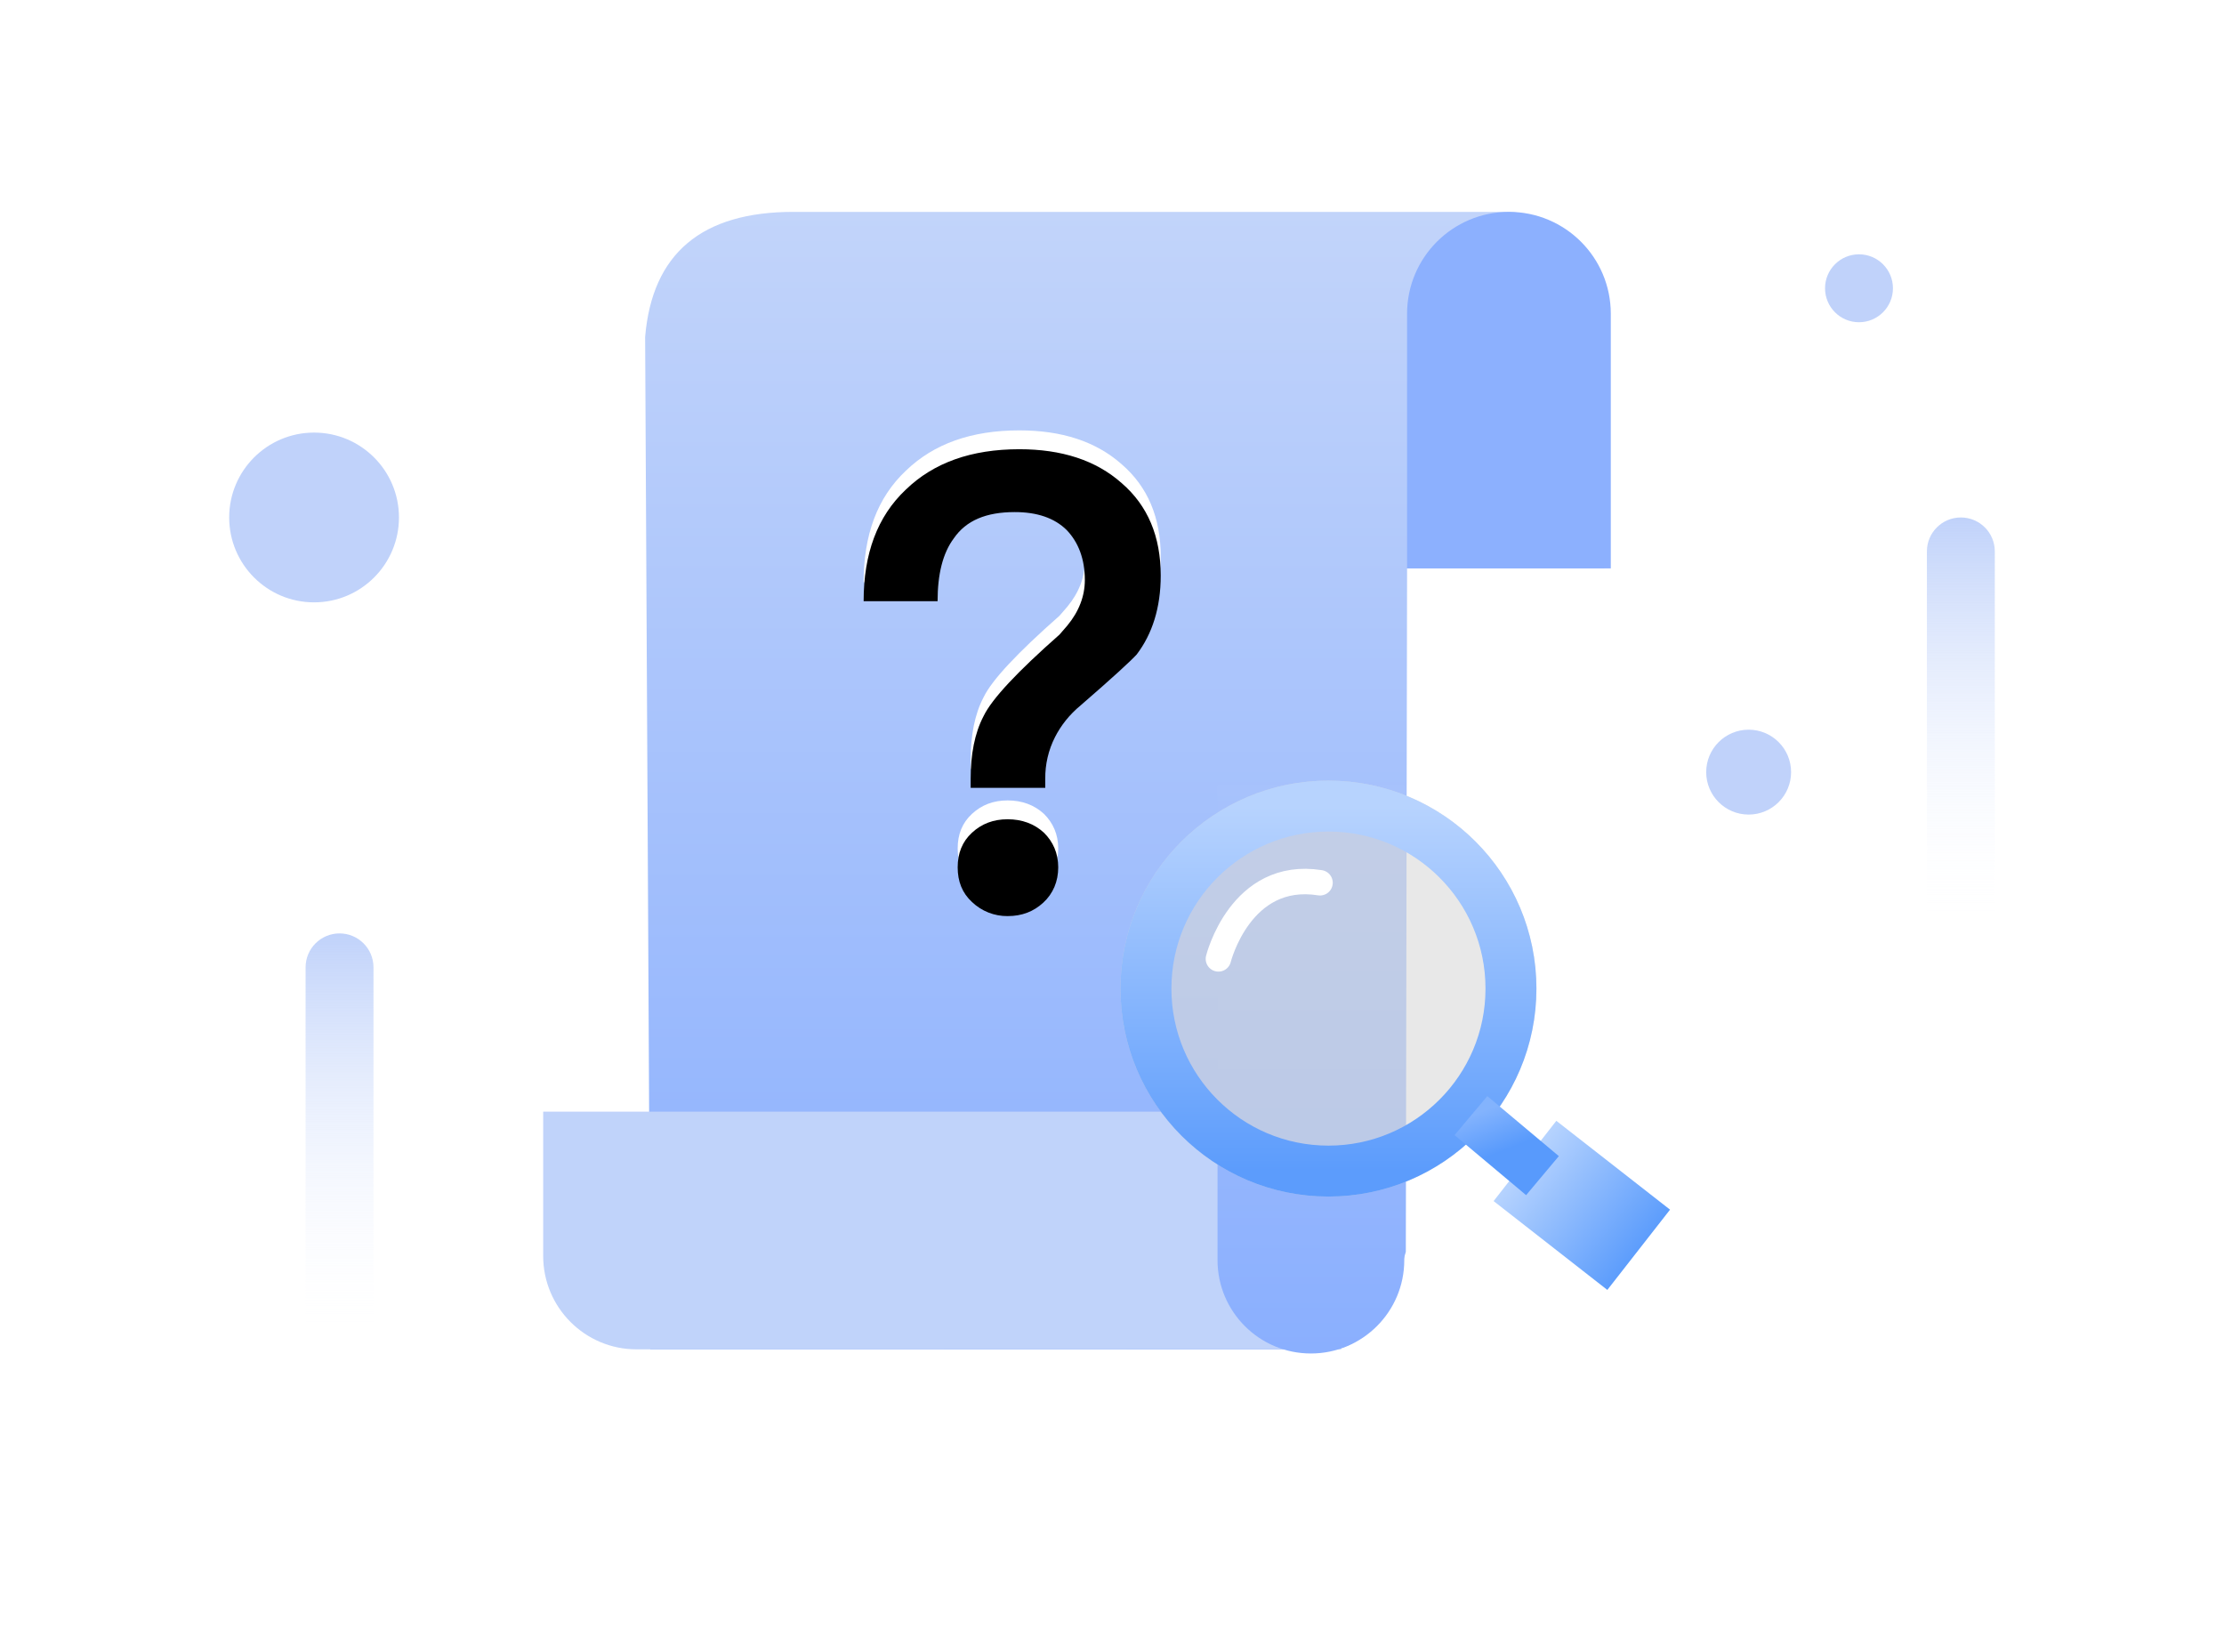 <?xml version="1.0" encoding="UTF-8"?>
<svg width="354px" height="263px" viewBox="0 0 354 263" version="1.1" xmlns="http://www.w3.org/2000/svg" xmlns:xlink="http://www.w3.org/1999/xlink">
    <title>暂无数据</title>
    <defs>
        <linearGradient x1="50%" y1="0%" x2="50%" y2="100%" id="linearGradient-1">
            <stop stop-color="#C2D4FA" offset="0%"></stop>
            <stop stop-color="#8AAFFE" offset="100%"></stop>
        </linearGradient>
        <path d="M125.765,34.779 C132.477,34.779 137.949,36.515 142.08,40.19 C146.211,43.76 148.275,48.662 148.275,54.887 C148.275,59.991 146.934,64.176 144.454,67.442 C143.526,68.466 140.529,71.219 135.574,75.509 C133.716,77.039 132.375,78.775 131.443,80.609 C130.399,82.665 129.869,84.942 129.896,87.247 L129.896,88.676 L118.023,88.676 L118.023,87.247 C118.023,83.369 118.641,79.998 120.087,77.241 C121.428,74.485 125.457,70.199 132.166,64.281 L133.405,62.849 C135.263,60.606 136.196,58.153 136.196,55.603 C136.196,52.235 135.162,49.58 133.304,47.641 C131.342,45.703 128.555,44.784 125.042,44.784 C120.499,44.784 117.3,46.108 115.337,48.969 C113.581,51.317 112.757,54.684 112.757,58.971 L100.985,58.971 C100.985,51.418 103.153,45.497 107.697,41.21 C112.132,36.92 118.124,34.779 125.768,34.779 L125.765,34.779 Z M123.907,93.678 C126.18,93.678 128.139,94.391 129.69,95.82 C131.136,97.252 131.96,99.086 131.96,101.332 C131.96,103.579 131.136,105.521 129.585,106.946 C128.038,108.375 126.18,109.091 123.907,109.091 C121.793,109.113 119.756,108.306 118.229,106.845 C116.678,105.416 115.955,103.579 115.955,101.332 C115.955,99.086 116.678,97.252 118.229,95.82 C119.776,94.391 121.637,93.678 123.907,93.678 Z" id="path-2"></path>
        <filter x="-7.4%" y="-4.7%" width="114.8%" height="109.4%" filterUnits="objectBoundingBox" id="filter-3">
            <feGaussianBlur stdDeviation="2" in="SourceAlpha" result="shadowBlurInner1"></feGaussianBlur>
            <feOffset dx="0" dy="3" in="shadowBlurInner1" result="shadowOffsetInner1"></feOffset>
            <feComposite in="shadowOffsetInner1" in2="SourceAlpha" operator="arithmetic" k2="-1" k3="1" result="shadowInnerInner1"></feComposite>
            <feColorMatrix values="0 0 0 0 0   0 0 0 0 0   0 0 0 0 0  0 0 0 0.2 0" type="matrix" in="shadowInnerInner1"></feColorMatrix>
        </filter>
        <linearGradient x1="50%" y1="0%" x2="50%" y2="100%" id="linearGradient-4">
            <stop stop-color="#A7C2FC" offset="0%"></stop>
            <stop stop-color="#8AAFFE" offset="100%"></stop>
        </linearGradient>
        <linearGradient x1="50%" y1="0%" x2="50%" y2="100%" id="linearGradient-5">
            <stop stop-color="#B7D3FE" offset="0%"></stop>
            <stop stop-color="#8EBAFD" offset="44.657%"></stop>
            <stop stop-color="#5C9CFC" offset="100%"></stop>
        </linearGradient>
        <linearGradient x1="50%" y1="0%" x2="50%" y2="100%" id="linearGradient-6">
            <stop stop-color="#B6D3FE" offset="0%"></stop>
            <stop stop-color="#5D9DFC" offset="100%"></stop>
        </linearGradient>
        <linearGradient x1="2.27373675e-11%" y1="50%" x2="50%" y2="64.876%" id="linearGradient-7">
            <stop stop-color="#83B3FD" offset="0%"></stop>
            <stop stop-color="#589AFC" offset="100%"></stop>
        </linearGradient>
        <linearGradient x1="50%" y1="0%" x2="50%" y2="68.691%" id="linearGradient-8">
            <stop stop-color="#C0D2FA" offset="0%"></stop>
            <stop stop-color="#FFFFFF" stop-opacity="0" offset="100%"></stop>
        </linearGradient>
    </defs>
    <g id="暂无数据" stroke="none" stroke-width="1" fill="none" fill-rule="evenodd">
        <g id="编组-24" transform="translate(36.481, 33.725)">
            <path d="M218.885,56.748 L187.487,56.748 L187.288,165.52 C184.385,176.417 179.948,181.595 173.975,181.053 C173.88,181.088 138.235,181.088 67.038,181.053 L66.206,19.911 C67.322,6.637 75.19,1.95849444e-12 89.809,1.95849444e-12 C104.428,1.95849444e-12 142.392,1.95849444e-12 203.7,1.95849444e-12 C213.824,0.569 218.885,7.206 218.885,19.911 C218.885,32.616 218.885,44.895 218.885,56.748 Z" id="路径-7" fill="url(#linearGradient-1)"></path>
            <g id="形状" fill-rule="nonzero">
                <use fill="#FFFFFF" xlink:href="#path-2"></use>
                <use fill="black" fill-opacity="1" filter="url(#filter-3)" xlink:href="#path-2"></use>
            </g>
            <path d="M203.7,0 C212.655,-1.64493363e-15 219.914,7.259 219.914,16.214 L219.914,56.748 L219.914,56.748 L187.487,56.748 L187.487,16.214 C187.487,7.259 194.746,1.64493363e-15 203.7,0 Z" id="矩形备份-5" fill="#8CB0FE"></path>
            <path d="M49.979,143.221 L177,143.221 L177,181.053 L64.842,181.053 C56.634,181.053 49.979,174.399 49.979,166.191 L49.979,143.221 L49.979,143.221 Z" id="矩形备份-6" fill="#C0D3FA"></path>
            <path d="M157.316,91.184 L187.041,91.184 L187.041,166.848 C187.041,175.057 180.387,181.711 172.179,181.711 C163.97,181.711 157.316,175.057 157.316,166.848 L157.316,91.184 L157.316,91.184 Z" id="矩形备份-6" fill="url(#linearGradient-4)"></path>
            <circle id="椭圆形" fill="#D8D8D8" opacity="0.584" cx="174.973" cy="123.63" r="33.103"></circle>
            <circle id="椭圆形" stroke="url(#linearGradient-5)" stroke-width="8.107" cx="174.973" cy="123.63" r="29.05"></circle>
            <rect id="矩形" fill="url(#linearGradient-6)" transform="translate(215.302, 158.134) rotate(-52) translate(-215.302, -158.134) " x="207.195" y="146.65" width="16.214" height="22.969"></rect>
            <rect id="矩形" fill="url(#linearGradient-7)" transform="translate(203.347, 148.626) rotate(40) translate(-203.347, -148.626) " x="195.916" y="144.573" width="14.863" height="8.107"></rect>
            <path d="M157.458,118.901 C157.458,118.901 160.954,104.775 173.629,106.785" id="路径-9" stroke="#FFFFFF" stroke-width="4.053" stroke-linecap="round"></path>
            <circle id="椭圆形" fill="#C0D2FA" cx="241.855" cy="89.176" r="6.756"></circle>
            <circle id="椭圆形备份" fill="#C0D2FA" cx="259.42" cy="12.16" r="5.405"></circle>
            <circle id="椭圆形备份-2" fill="#C0D2FA" cx="13.511" cy="48.641" r="13.511"></circle>
            <path d="M275.634,48.641 C278.618,48.641 281.038,51.061 281.038,54.046 L281.038,143.221 L281.038,143.221 L270.229,143.221 L270.229,54.046 C270.229,51.061 272.649,48.641 275.634,48.641 Z" id="矩形" fill="url(#linearGradient-8)"></path>
            <path d="M17.565,114.847 C20.55,114.847 22.969,117.267 22.969,120.252 L22.969,209.427 L22.969,209.427 L12.16,209.427 L12.16,120.252 C12.16,117.267 14.58,114.847 17.565,114.847 Z" id="矩形备份-7" fill="url(#linearGradient-8)"></path>
        </g>
        <g id="wenhao" transform="translate(137.466, 68.504)"></g>
    </g>
</svg>